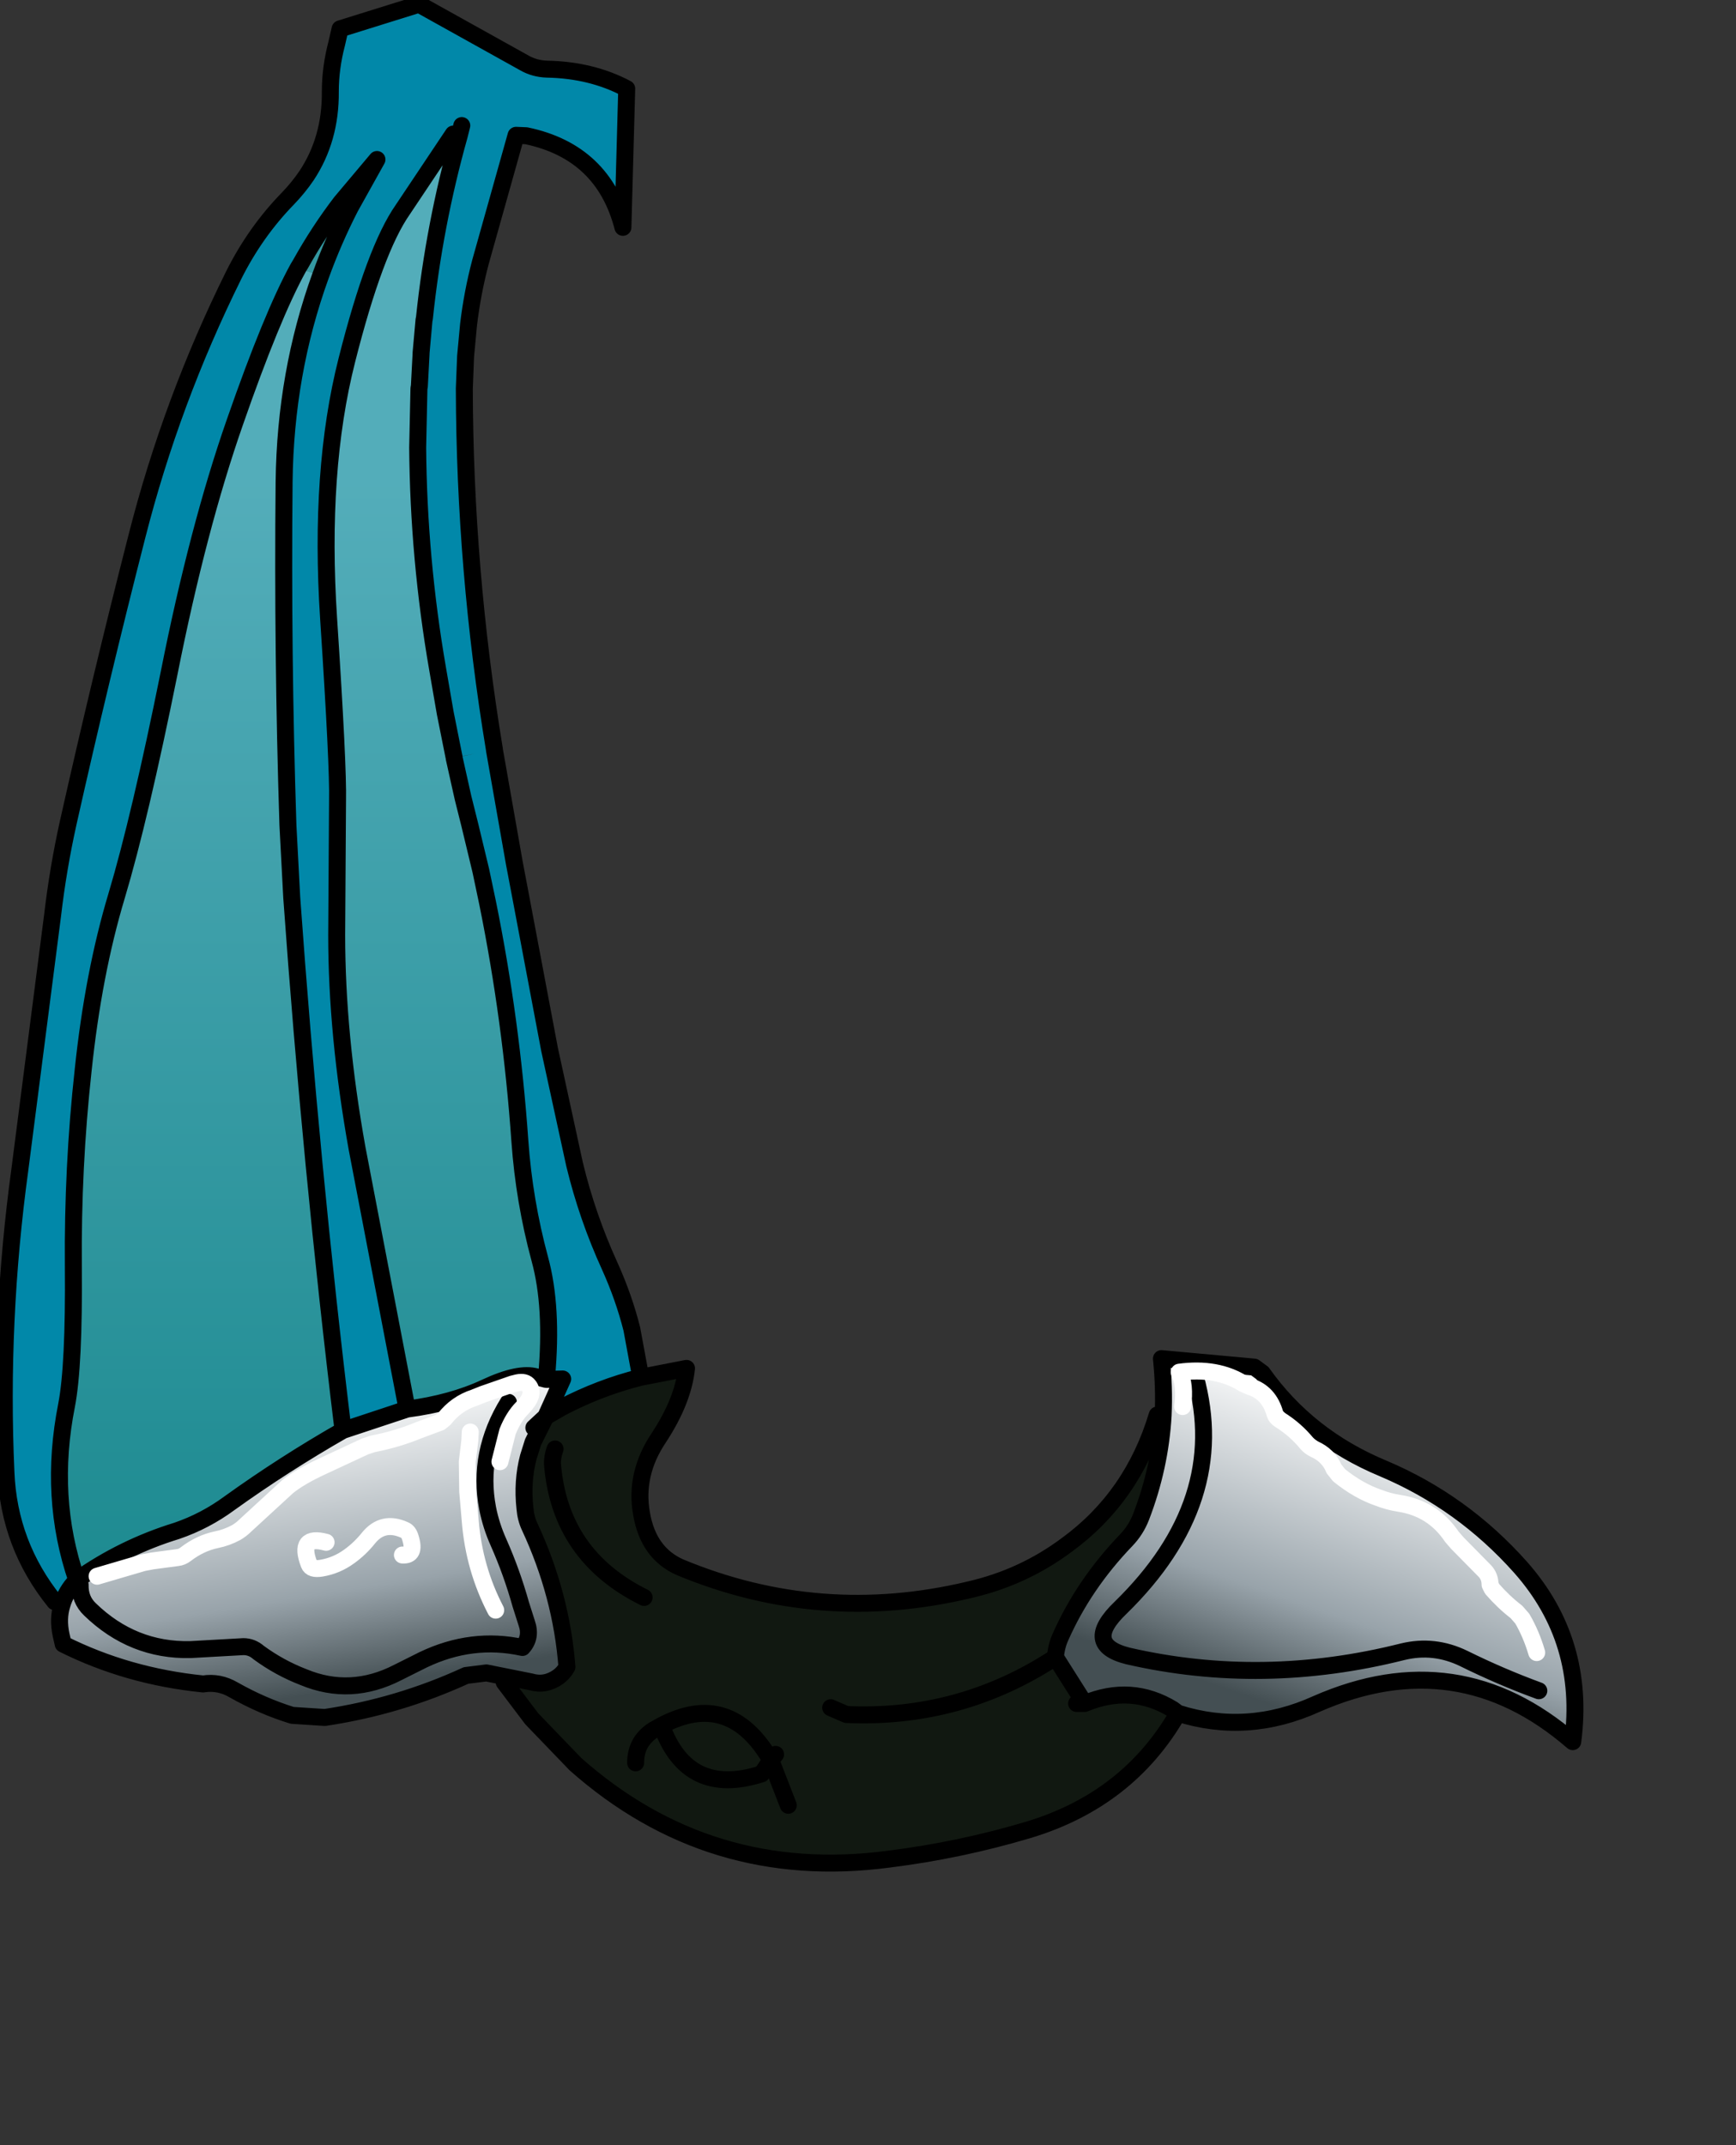 <?xml version="1.0" encoding="UTF-8" standalone="no"?>
<svg xmlns:xlink="http://www.w3.org/1999/xlink" xmlns="http://www.w3.org/2000/svg" height="252.85px" width="204.7px">
  <rect width="100%" height="100%" fill="#333333" stroke="none"/>
  <g transform="matrix(1.0, 0.0, 0.0, 1.0, 94.45, 197.8)">
    <g data-characterId="1608" height="220.1" transform="matrix(1.0, 0.0, 0.0, 1.0, -94.45, -197.8)" width="186.2" xlink:href="#shape0">
      <g id="shape0" transform="matrix(1.0, 0.0, 0.0, 1.0, 94.45, 197.8)">
        <path d="M42.7 -30.95 Q42.35 -24.85 40.1 -19.0 39.5 -17.45 38.35 -16.25 33.35 -11.05 30.6 -4.85 30.1 -3.75 30.0 -2.45 L33.45 3.0 Q38.95 0.7 43.85 3.7 L44.45 4.15 Q38.6 14.35 26.8 17.9 18.75 20.3 10.35 21.35 -10.8 24.15 -26.6 10.15 L-31.75 4.8 -35.0 0.5 -34.85 -0.15 -31.85 0.45 Q-30.15 0.95 -28.6 -0.15 -27.95 -0.65 -27.6 -1.3 -28.25 -9.8 -32.0 -17.85 -32.45 -18.8 -32.55 -20.0 -32.9 -23.2 -32.15 -26.05 L-31.6 -27.8 -30.1 -30.8 -28.2 -31.9 Q-23.7 -34.25 -18.9 -35.45 L-13.5 -36.5 Q-13.9 -32.7 -16.75 -28.35 -19.65 -24.05 -18.8 -19.35 -18.0 -14.7 -14.25 -13.05 2.25 -6.2 19.85 -10.4 26.2 -11.85 31.35 -15.7 39.1 -21.35 42.0 -31.0 L42.7 -30.95 M32.5 3.0 L33.45 3.0 32.5 3.0 M3.5 3.5 L5.35 4.3 Q18.8 4.9 30.0 -2.45 18.8 4.9 5.35 4.3 L3.5 3.5 M-3.0 9.0 L-3.55 9.7 Q-8.4 1.35 -16.45 5.6 L-17.35 6.1 Q-19.5 7.45 -19.5 10.0 -19.5 7.45 -17.35 6.1 L-16.45 5.6 Q-8.4 1.35 -3.55 9.7 L-3.0 9.0 M-29.0 -27.0 Q-29.35 -26.05 -29.3 -25.15 -28.4 -14.4 -18.5 -9.5 -28.4 -14.4 -29.3 -25.15 -29.35 -26.05 -29.0 -27.0 M-4.65 11.3 L-3.15 10.75 -3.55 9.7 -4.65 11.3 Q-13.4 14.1 -16.45 5.6 -13.4 14.1 -4.65 11.3 M-1.5 15.0 L-3.15 10.75 -1.5 15.0" fill="#111811" fill-rule="evenodd" stroke="none"/>
        <path d="M-18.9 -35.45 Q-23.7 -34.25 -28.2 -31.9 L-30.1 -30.8 -28.1 -35.25 -30.0 -35.2 -30.0 -35.5 Q-29.25 -43.75 -30.8 -49.4 -32.65 -56.25 -33.15 -63.3 -34.15 -77.55 -36.95 -91.35 L-37.75 -95.15 -39.05 -100.55 -39.85 -103.75 -40.9 -108.45 -38.5 -108.95 -40.9 -108.5 -41.95 -113.75 -42.85 -118.95 Q-45.1 -131.95 -45.2 -145.05 L-45.05 -152.0 -45.0 -152.3 -44.8 -156.1 -44.8 -156.2 -44.45 -160.1 -44.4 -160.3 -44.4 -160.35 Q-43.25 -171.3 -40.3 -181.8 L-41.0 -182.0 -46.95 -173.1 Q-50.25 -168.4 -53.55 -155.35 -56.85 -142.35 -55.7 -124.85 -54.55 -107.4 -54.65 -103.4 L-54.75 -87.6 Q-54.75 -75.85 -52.35 -62.45 L-46.45 -31.7 -54.0 -29.2 Q-57.8 -60.45 -60.05 -92.0 L-60.5 -100.55 Q-61.15 -120.65 -60.95 -141.0 -60.8 -153.85 -56.65 -165.3 -55.15 -169.45 -53.15 -173.35 L-50.0 -179.0 -54.25 -173.95 Q-56.85 -170.55 -59.0 -166.7 L-59.3 -166.2 Q-62.4 -160.55 -66.75 -148.05 -71.1 -135.6 -74.5 -118.5 -77.95 -101.4 -80.7 -92.2 -83.45 -83.05 -84.65 -71.6 -85.9 -60.2 -85.8 -48.5 -85.7 -36.8 -86.6 -32.15 -88.75 -21.3 -85.4 -11.55 -86.7 -10.2 -87.15 -8.6 L-88.0 -9.0 Q-93.4 -15.7 -93.75 -24.25 -94.55 -42.1 -92.1 -60.0 L-88.25 -89.9 Q-87.6 -95.45 -86.4 -100.85 -82.6 -117.8 -78.3 -134.6 -74.25 -150.5 -66.9 -165.35 -64.35 -170.45 -60.5 -174.4 -59.25 -175.7 -58.3 -177.1 -55.45 -181.4 -55.5 -187.0 -55.5 -189.8 -54.75 -192.65 L-54.35 -194.4 -45.05 -197.3 -32.65 -190.4 Q-31.45 -189.7 -29.95 -189.65 -24.7 -189.55 -20.55 -187.35 L-21.0 -171.0 Q-23.3 -179.9 -32.4 -181.8 L-33.6 -181.85 -37.8 -166.9 Q-38.75 -163.3 -39.2 -159.55 L-39.55 -155.8 -39.7 -152.0 Q-39.65 -130.6 -36.15 -109.45 L-36.15 -109.4 -33.8 -96.05 -33.05 -92.1 -29.65 -74.1 -26.7 -60.55 Q-25.2 -54.35 -22.55 -48.55 -20.9 -44.9 -19.95 -41.15 L-19.0 -36.0 -18.9 -35.45 M-40.0 -183.0 L-40.3 -181.8 -40.0 -183.0" fill="#0188a9" fill-rule="evenodd" stroke="none"/>
        <path d="M87.0 1.5 Q82.5 -0.15 78.15 -2.3 74.65 -4.0 70.95 -3.1 54.45 1.05 38.55 -2.6 33.15 -3.95 37.7 -8.3 50.55 -20.85 46.5 -35.5 50.55 -20.85 37.7 -8.3 33.15 -3.95 38.55 -2.6 54.45 1.05 70.95 -3.1 74.65 -4.0 78.15 -2.3 82.5 -0.15 87.0 1.5 M44.45 4.15 L43.85 3.7 Q38.95 0.7 33.45 3.0 L30.0 -2.45 Q30.1 -3.75 30.6 -4.85 33.35 -11.05 38.35 -16.25 39.5 -17.45 40.1 -19.0 42.35 -24.85 42.7 -30.95 42.85 -34.25 42.5 -37.65 L53.45 -36.65 54.4 -35.95 Q59.75 -28.4 68.65 -24.7 78.0 -20.75 84.85 -13.05 92.55 -4.35 91.0 7.5 77.45 -4.25 60.8 3.05 52.65 6.75 44.45 4.15 M86.75 -3.0 Q86.1 -5.2 85.05 -7.0 L84.35 -7.8 Q82.85 -8.95 81.5 -10.5 L81.25 -11.0 Q81.25 -11.95 80.65 -12.6 L77.4 -15.9 76.75 -16.65 Q74.5 -20.0 70.5 -20.6 69.25 -20.8 68.1 -21.25 65.75 -22.05 63.45 -23.9 L62.85 -24.65 Q62.2 -26.25 60.5 -27.0 60.0 -27.25 59.65 -27.65 58.3 -29.3 56.45 -30.45 56.0 -30.75 55.9 -31.1 55.2 -33.65 52.95 -34.35 L52.15 -34.7 Q49.05 -36.65 44.6 -36.05 45.35 -34.6 45.0 -32.0 45.35 -34.6 44.6 -36.05 49.05 -36.65 52.15 -34.7 L52.95 -34.35 Q55.2 -33.65 55.9 -31.1 56.0 -30.75 56.45 -30.45 58.3 -29.3 59.65 -27.65 60.0 -27.25 60.5 -27.0 62.2 -26.25 62.85 -24.65 L63.45 -23.9 Q65.75 -22.05 68.1 -21.25 69.25 -20.8 70.5 -20.6 74.5 -20.0 76.75 -16.65 L77.4 -15.9 80.65 -12.6 Q81.25 -11.95 81.25 -11.0 L81.5 -10.5 Q82.85 -8.95 84.35 -7.8 L85.05 -7.0 Q86.1 -5.2 86.75 -3.0" fill="url(#gradient0)" fill-rule="evenodd" stroke="none"/>
        <path d="M-59.3 -166.2 L-59.0 -166.7 Q-56.85 -170.55 -54.25 -173.95 L-50.0 -179.0 -53.15 -173.35 Q-55.15 -169.45 -56.65 -165.3 L-59.3 -166.2" fill="url(#gradient1)" fill-rule="evenodd" stroke="none"/>
        <path d="M-85.4 -11.55 Q-88.75 -21.3 -86.6 -32.15 -85.7 -36.8 -85.8 -48.5 -85.9 -60.2 -84.65 -71.6 -83.45 -83.05 -80.7 -92.2 -77.95 -101.4 -74.5 -118.5 -71.1 -135.6 -66.75 -148.05 -62.4 -160.55 -59.3 -166.2 L-56.65 -165.3 Q-60.8 -153.85 -60.95 -141.0 -61.15 -120.65 -60.5 -100.55 L-60.05 -92.0 Q-57.8 -60.45 -54.0 -29.2 -61.0 -25.2 -67.4 -20.6 -70.25 -18.5 -73.6 -17.35 -79.95 -15.4 -85.4 -11.55 M-46.45 -31.7 L-52.35 -62.45 Q-54.75 -75.85 -54.75 -87.6 L-54.65 -103.4 Q-54.55 -107.4 -55.7 -124.85 -56.85 -142.35 -53.55 -155.35 -50.25 -168.4 -46.95 -173.1 L-41.0 -182.0 -40.3 -181.8 Q-43.25 -171.3 -44.4 -160.35 L-44.4 -160.3 -44.45 -160.1 -44.8 -156.2 -44.8 -156.1 -45.0 -152.3 -45.05 -152.0 -45.2 -145.05 Q-45.1 -131.95 -42.85 -118.95 L-41.95 -113.75 -40.9 -108.5 -40.9 -108.45 -39.85 -103.75 -39.05 -100.55 -37.75 -95.15 -36.95 -91.35 Q-34.15 -77.55 -33.15 -63.3 -32.65 -56.25 -30.8 -49.4 -29.25 -43.75 -30.0 -35.5 L-30.0 -35.2 -30.05 -35.2 -31.2 -35.5 Q-33.25 -36.1 -37.2 -34.25 -41.15 -32.4 -46.45 -31.7" fill="url(#gradient2)" fill-rule="evenodd" stroke="none"/>
        <path d="M-30.1 -30.8 L-31.6 -27.8 -32.15 -26.05 Q-32.9 -23.2 -32.55 -20.0 -32.45 -18.8 -32.0 -17.85 -28.25 -9.8 -27.6 -1.3 -27.95 -0.65 -28.6 -0.15 -30.15 0.95 -31.85 0.45 L-34.85 -0.15 -37.1 -0.6 -39.5 -0.3 Q-47.45 3.35 -56.15 4.65 L-60.0 4.4 Q-63.55 3.3 -66.9 1.4 -68.6 0.4 -70.5 0.7 -79.4 -0.2 -87.0 -4.0 L-87.25 -5.1 Q-87.65 -7.0 -87.15 -8.6 -86.7 -10.2 -85.4 -11.55 -79.95 -15.4 -73.6 -17.35 -70.25 -18.5 -67.4 -20.6 -61.0 -25.2 -54.0 -29.2 L-46.45 -31.7 Q-41.15 -32.4 -37.2 -34.25 -33.25 -36.1 -31.2 -35.5 L-30.05 -35.2 -30.0 -35.2 -28.1 -35.25 -30.1 -30.8 -31.5 -29.5 -30.1 -30.8 M-85.0 -11.0 Q-85.05 -9.25 -83.85 -8.1 -78.8 -3.2 -72.0 -3.35 L-65.75 -3.7 Q-64.75 -3.7 -63.95 -3.0 -61.5 -1.2 -58.65 -0.1 -53.1 2.2 -47.55 -0.65 L-44.55 -2.15 Q-38.8 -4.9 -32.85 -3.6 -31.75 -4.8 -32.35 -6.5 L-33.05 -8.7 Q-34.1 -12.45 -35.65 -15.95 -36.55 -17.95 -36.95 -20.0 -38.2 -26.55 -34.5 -32.5 -38.2 -26.55 -36.95 -20.0 -36.55 -17.95 -35.65 -15.95 -34.1 -12.45 -33.05 -8.7 L-32.35 -6.5 Q-31.75 -4.8 -32.85 -3.6 -38.8 -4.9 -44.55 -2.15 L-47.55 -0.65 Q-53.1 2.2 -58.65 -0.1 -61.5 -1.2 -63.95 -3.0 -64.75 -3.7 -65.75 -3.7 L-72.0 -3.35 Q-78.8 -3.2 -83.85 -8.1 -85.05 -9.25 -85.0 -11.0 M-35.5 -25.5 L-34.6 -29.05 Q-33.9 -30.8 -32.85 -31.85 -31.3 -33.45 -32.1 -34.45 -32.5 -35.0 -33.45 -34.8 L-34.05 -34.65 -37.5 -33.45 -38.5 -33.05 Q-40.65 -32.35 -42.05 -30.55 L-42.55 -30.15 -45.1 -29.2 Q-47.65 -28.15 -50.5 -27.6 L-51.4 -27.3 -56.45 -24.95 Q-59.15 -23.7 -60.55 -22.55 L-65.5 -18.0 Q-66.0 -17.5 -66.6 -17.15 -67.7 -16.55 -68.95 -16.3 -70.85 -15.9 -72.55 -14.6 -73.0 -14.25 -73.5 -14.2 L-76.5 -13.8 -77.55 -13.6 -83.0 -12.0 -77.55 -13.6 -76.5 -13.8 -73.5 -14.2 Q-73.0 -14.25 -72.55 -14.6 -70.85 -15.9 -68.95 -16.3 -67.7 -16.55 -66.6 -17.15 -66.0 -17.5 -65.5 -18.0 L-60.55 -22.55 Q-59.15 -23.7 -56.45 -24.95 L-51.4 -27.3 -50.5 -27.6 Q-47.65 -28.15 -45.1 -29.2 L-42.55 -30.15 -42.05 -30.55 Q-40.65 -32.35 -38.5 -33.05 L-37.5 -33.45 -34.05 -34.65 -33.45 -34.8 Q-32.5 -35.0 -32.1 -34.45 -31.3 -33.45 -32.85 -31.85 -33.9 -30.8 -34.6 -29.05 L-35.5 -25.5 M-47.0 -14.5 Q-45.4 -14.4 -46.05 -16.5 -46.25 -17.25 -46.75 -17.45 -49.3 -18.6 -51.0 -16.5 -52.0 -15.25 -53.25 -14.35 -54.75 -13.25 -56.55 -12.95 -57.75 -12.75 -58.0 -13.4 -59.35 -16.9 -56.0 -16.0 -59.35 -16.9 -58.0 -13.4 -57.75 -12.75 -56.55 -12.95 -54.75 -13.25 -53.25 -14.35 -52.0 -15.25 -51.0 -16.5 -49.3 -18.6 -46.75 -17.45 -46.25 -17.25 -46.05 -16.5 -45.4 -14.4 -47.0 -14.5 M-39.0 -29.0 L-39.05 -28.0 -39.35 -25.5 -39.3 -22.0 -39.0 -18.5 Q-38.55 -12.9 -36.0 -8.0 -38.55 -12.9 -39.0 -18.5 L-39.3 -22.0 -39.35 -25.5 -39.05 -28.0 -39.0 -29.0" fill="url(#gradient3)" fill-rule="evenodd" stroke="none"/>
        <path d="M46.5 -35.5 Q50.55 -20.85 37.7 -8.3 33.15 -3.95 38.55 -2.6 54.45 1.05 70.95 -3.1 74.65 -4.0 78.15 -2.3 82.5 -0.15 87.0 1.5 M42.7 -30.95 Q42.35 -24.85 40.1 -19.0 39.5 -17.45 38.35 -16.25 33.35 -11.05 30.6 -4.85 30.1 -3.75 30.0 -2.45 L33.45 3.0 Q38.95 0.7 43.85 3.7 L44.45 4.15 Q52.65 6.75 60.8 3.05 77.45 -4.25 91.0 7.5 92.55 -4.35 84.85 -13.05 78.0 -20.75 68.65 -24.7 59.75 -28.4 54.4 -35.95 L53.45 -36.65 42.5 -37.65 Q42.85 -34.25 42.7 -30.95 M42.0 -31.0 Q39.1 -21.35 31.35 -15.7 26.2 -11.85 19.85 -10.4 2.25 -6.2 -14.25 -13.05 -18.0 -14.7 -18.8 -19.35 -19.65 -24.05 -16.75 -28.35 -13.9 -32.7 -13.5 -36.5 L-18.9 -35.45 Q-23.7 -34.25 -28.2 -31.9 L-30.1 -30.8 -31.6 -27.8 -32.15 -26.05 Q-32.9 -23.2 -32.55 -20.0 -32.45 -18.8 -32.0 -17.85 -28.25 -9.8 -27.6 -1.3 -27.95 -0.65 -28.6 -0.15 -30.15 0.95 -31.85 0.45 L-34.85 -0.15 -37.1 -0.6 -39.5 -0.3 Q-47.45 3.35 -56.15 4.65 L-60.0 4.4 Q-63.55 3.3 -66.9 1.4 -68.6 0.4 -70.5 0.7 -79.4 -0.2 -87.0 -4.0 L-87.25 -5.1 Q-87.65 -7.0 -87.15 -8.6 -86.7 -10.2 -85.4 -11.55 -88.75 -21.3 -86.6 -32.15 -85.7 -36.8 -85.8 -48.5 -85.9 -60.2 -84.65 -71.6 -83.45 -83.05 -80.7 -92.2 -77.95 -101.4 -74.5 -118.5 -71.1 -135.6 -66.75 -148.05 -62.4 -160.55 -59.3 -166.2 L-59.0 -166.7 Q-56.85 -170.55 -54.25 -173.95 L-50.0 -179.0 -53.15 -173.35 Q-55.15 -169.45 -56.65 -165.3 -60.8 -153.85 -60.95 -141.0 -61.15 -120.65 -60.5 -100.55 L-60.05 -92.0 Q-57.8 -60.45 -54.0 -29.2 L-46.45 -31.7 -52.35 -62.45 Q-54.75 -75.85 -54.75 -87.6 L-54.65 -103.4 Q-54.55 -107.4 -55.7 -124.85 -56.85 -142.35 -53.55 -155.35 -50.25 -168.4 -46.95 -173.1 L-41.0 -182.0 M-35.0 0.5 L-31.75 4.8 -26.6 10.15 Q-10.8 24.15 10.35 21.35 18.75 20.3 26.8 17.9 38.6 14.35 44.45 4.15 M30.0 -2.45 Q18.8 4.9 5.35 4.3 L3.5 3.5 M33.45 3.0 L32.5 3.0 M-19.0 -36.0 L-19.95 -41.15 Q-20.9 -44.9 -22.55 -48.55 -25.2 -54.35 -26.7 -60.55 L-29.65 -74.1 -33.05 -92.1 -33.8 -96.05 -36.15 -109.4 -36.15 -109.45 Q-39.65 -130.6 -39.7 -152.0 L-39.55 -155.8 -39.2 -159.55 Q-38.75 -163.3 -37.8 -166.9 L-33.6 -181.85 -32.4 -181.8 Q-23.3 -179.9 -21.0 -171.0 L-20.55 -187.35 Q-24.7 -189.55 -29.95 -189.65 -31.45 -189.7 -32.65 -190.4 L-45.05 -197.3 -54.35 -194.4 -54.75 -192.65 Q-55.5 -189.8 -55.5 -187.0 -55.45 -181.4 -58.3 -177.1 -59.25 -175.7 -60.5 -174.4 -64.35 -170.45 -66.9 -165.35 -74.25 -150.5 -78.3 -134.6 -82.6 -117.8 -86.4 -100.85 -87.6 -95.45 -88.25 -89.9 L-92.1 -60.0 Q-94.55 -42.1 -93.75 -24.25 -93.4 -15.7 -88.0 -9.0 M-40.3 -181.8 L-40.0 -183.0 M-40.3 -181.8 Q-43.25 -171.3 -44.4 -160.35 L-44.4 -160.3 -44.45 -160.1 -44.8 -156.2 -44.8 -156.1 -45.0 -152.3 -45.05 -152.0 -45.2 -145.05 Q-45.1 -131.95 -42.85 -118.95 L-41.95 -113.75 -40.9 -108.5 -40.9 -108.45 -39.85 -103.75 -39.05 -100.55 -37.75 -95.15 -36.95 -91.35 Q-34.15 -77.55 -33.15 -63.3 -32.65 -56.25 -30.8 -49.4 -29.25 -43.75 -30.0 -35.5 M-30.0 -35.2 L-28.1 -35.25 -30.1 -30.8 -31.5 -29.5 M-34.5 -32.5 Q-38.2 -26.55 -36.95 -20.0 -36.55 -17.95 -35.65 -15.95 -34.1 -12.45 -33.05 -8.7 L-32.35 -6.5 Q-31.75 -4.8 -32.85 -3.6 -38.8 -4.9 -44.55 -2.15 L-47.55 -0.65 Q-53.1 2.2 -58.65 -0.1 -61.5 -1.2 -63.95 -3.0 -64.75 -3.7 -65.75 -3.7 L-72.0 -3.35 Q-78.8 -3.2 -83.85 -8.1 -85.05 -9.25 -85.0 -11.0 M-54.0 -29.2 Q-61.0 -25.2 -67.4 -20.6 -70.25 -18.5 -73.6 -17.35 -79.95 -15.4 -85.4 -11.55 M-30.0 -35.2 L-30.05 -35.2 -31.2 -35.5 Q-33.25 -36.1 -37.2 -34.25 -41.15 -32.4 -46.45 -31.7 M-18.5 -9.5 Q-28.4 -14.4 -29.3 -25.15 -29.35 -26.05 -29.0 -27.0 M-19.5 10.0 Q-19.5 7.45 -17.35 6.1 L-16.45 5.6 Q-8.4 1.35 -3.55 9.7 L-3.0 9.0 M-3.15 10.75 L-3.55 9.7 -4.65 11.3 Q-13.4 14.1 -16.45 5.6 M-3.15 10.75 L-1.5 15.0" fill="none" stroke="#000000" stroke-linecap="round" stroke-linejoin="round" stroke-width="2.0"/>
        <path d="M45.0 -32.0 Q45.35 -34.6 44.6 -36.05 49.05 -36.65 52.15 -34.7 L52.95 -34.35 Q55.2 -33.65 55.9 -31.1 56.0 -30.75 56.45 -30.45 58.3 -29.3 59.65 -27.65 60.0 -27.25 60.5 -27.0 62.2 -26.25 62.85 -24.65 L63.45 -23.9 Q65.75 -22.05 68.1 -21.25 69.25 -20.8 70.5 -20.6 74.5 -20.0 76.75 -16.65 L77.4 -15.9 80.65 -12.6 Q81.25 -11.95 81.25 -11.0 L81.5 -10.5 Q82.85 -8.95 84.35 -7.8 L85.05 -7.0 Q86.1 -5.2 86.75 -3.0 M-83.0 -12.0 L-77.55 -13.6 -76.5 -13.8 -73.5 -14.2 Q-73.0 -14.25 -72.55 -14.6 -70.85 -15.9 -68.95 -16.3 -67.7 -16.55 -66.6 -17.15 -66.0 -17.5 -65.5 -18.0 L-60.55 -22.55 Q-59.15 -23.7 -56.45 -24.95 L-51.4 -27.3 -50.5 -27.6 Q-47.65 -28.15 -45.1 -29.2 L-42.55 -30.15 -42.05 -30.55 Q-40.65 -32.35 -38.5 -33.05 L-37.5 -33.45 -34.05 -34.65 -33.45 -34.8 Q-32.5 -35.0 -32.1 -34.45 -31.3 -33.45 -32.85 -31.85 -33.9 -30.8 -34.6 -29.05 L-35.5 -25.5 M-56.0 -16.0 Q-59.35 -16.9 -58.0 -13.4 -57.75 -12.75 -56.55 -12.95 -54.75 -13.25 -53.25 -14.35 -52.0 -15.25 -51.0 -16.5 -49.3 -18.6 -46.75 -17.45 -46.25 -17.25 -46.05 -16.5 -45.4 -14.4 -47.0 -14.5 M-36.0 -8.0 Q-38.55 -12.9 -39.0 -18.5 L-39.3 -22.0 -39.35 -25.5 -39.05 -28.0 -39.0 -29.0" fill="none" stroke="#ffffff" stroke-linecap="round" stroke-linejoin="round" stroke-width="2.0"/>
      </g>
    </g>
  </g>
  <defs>
    <linearGradient gradientTransform="matrix(-0.007, 0.022, -0.026, -0.009, 60.6, -15.1)" gradientUnits="userSpaceOnUse" id="gradient0" spreadMethod="pad" x1="-819.2" x2="819.2">
      <stop offset="0.0" stop-color="#ffffff"/>
      <stop offset="0.671" stop-color="#98a3aa"/>
      <stop offset="1.0" stop-color="#444f53"/>
    </linearGradient>
    <linearGradient gradientTransform="matrix(1.0, 0.0, 0.0, 1.0, 1.0, -4.0)" gradientUnits="userSpaceOnUse" id="gradient1" spreadMethod="pad" x1="-819.2" x2="819.2">
      <stop offset="0.0" stop-color="#0eacb4" stop-opacity="0.702"/>
      <stop offset="1.0" stop-color="#61e1f3" stop-opacity="0.702"/>
    </linearGradient>
    <linearGradient gradientTransform="matrix(0.0, -0.085, 0.092, 0.0, -54.35, -71.0)" gradientUnits="userSpaceOnUse" id="gradient2" spreadMethod="pad" x1="-819.2" x2="819.2">
      <stop offset="0.0" stop-color="#0eacb4" stop-opacity="0.702"/>
      <stop offset="1.0" stop-color="#61e1f3" stop-opacity="0.702"/>
    </linearGradient>
    <linearGradient gradientTransform="matrix(0.004, 0.021, -0.025, 0.004, -57.55, -15.8)" gradientUnits="userSpaceOnUse" id="gradient3" spreadMethod="pad" x1="-819.2" x2="819.2">
      <stop offset="0.0" stop-color="#ffffff"/>
      <stop offset="0.671" stop-color="#98a3aa"/>
      <stop offset="1.0" stop-color="#444f53"/>
    </linearGradient>
  </defs>
</svg>
